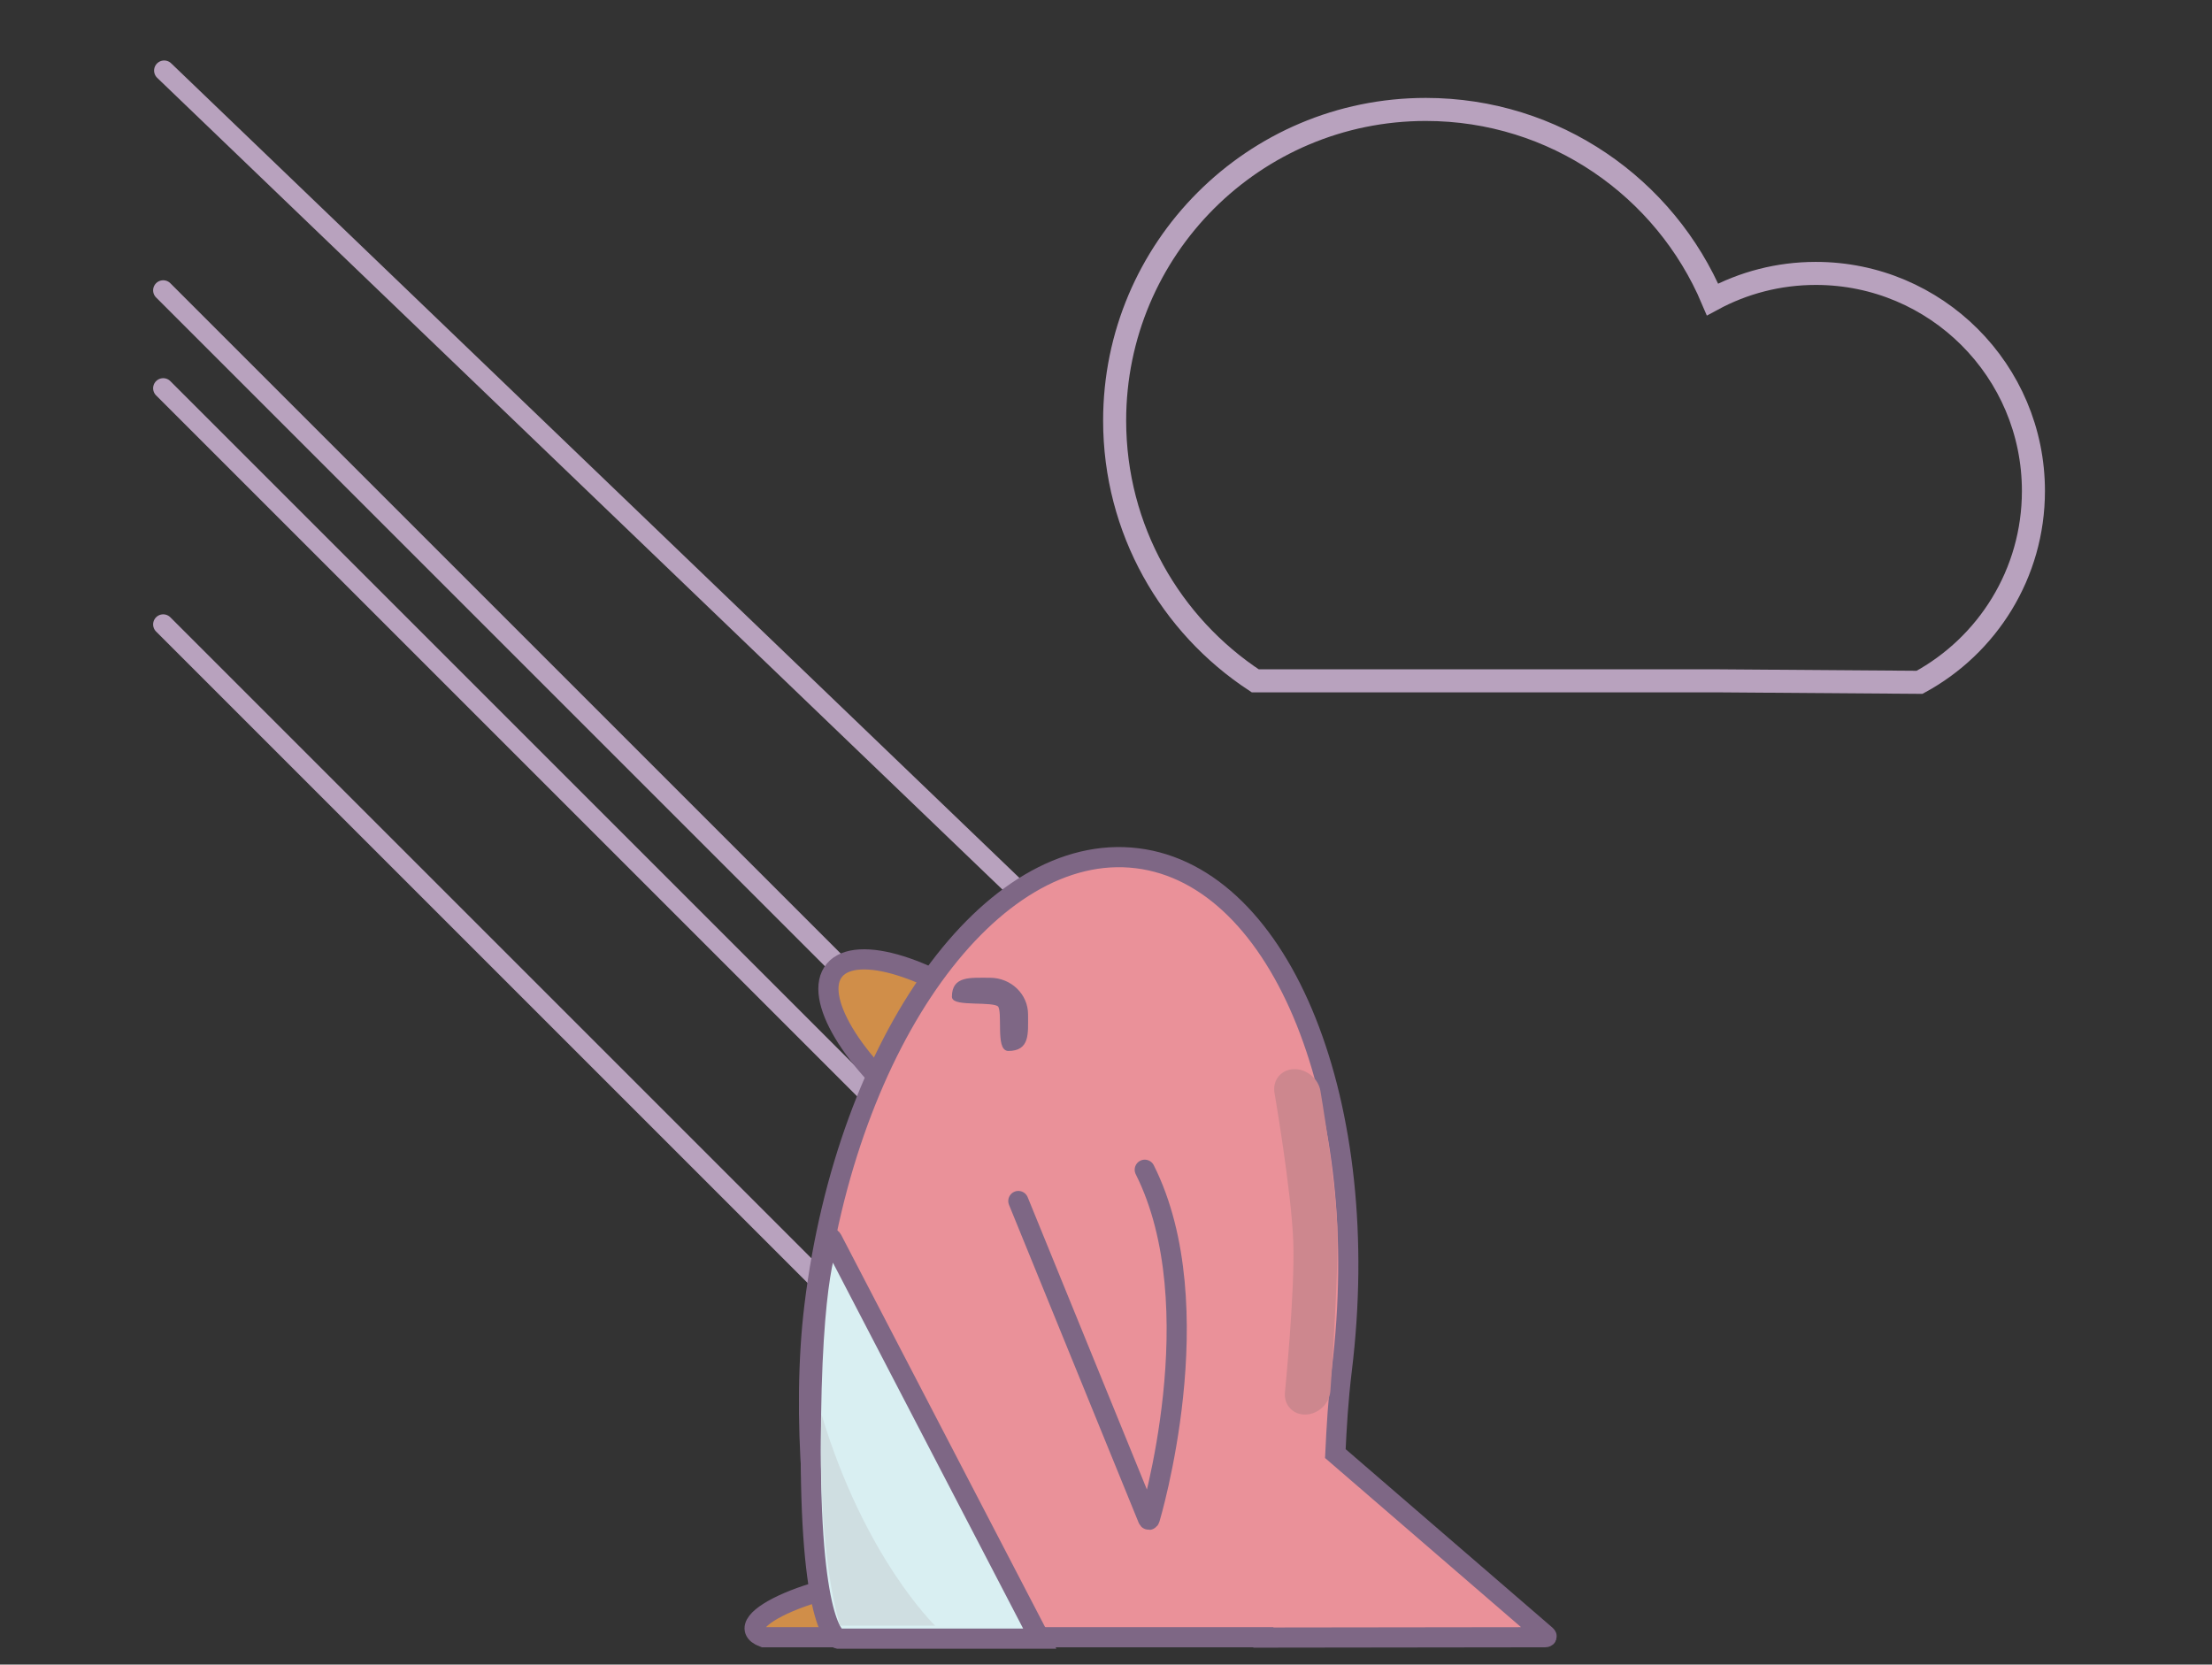 <?xml version="1.0" encoding="UTF-8"?>
<svg width="768px" height="578px" viewBox="0 0 768 578" version="1.1" xmlns="http://www.w3.org/2000/svg" xmlns:xlink="http://www.w3.org/1999/xlink" style="background: #FFFFFF;">
    <rect x="0" y="0" width="768" height="578" fill="#333333" stroke="none"/>
    <!-- Generator: Sketch 43.2 (39069) - http://www.bohemiancoding.com/sketch -->
    <title>803</title>
    <desc>Created with Sketch.</desc>
    <defs></defs>
    <g id="Page-1" stroke="none" stroke-width="1" fill="none" fill-rule="evenodd">
        <g id="803">
            <path d="M57,24.5 L419.979,373.131" id="Line-Copy-14" stroke="#B8A2BE" stroke-width="7" stroke-linecap="round"></path>
            <path d="M56.667,100.819 L384.979,429.131" id="Line-Copy-15" stroke="#B8A2BE" stroke-width="7" stroke-linecap="round"></path>
            <path d="M56.667,216.819 L384.979,545.131" id="Line-Copy-17" stroke="#B8A2BE" stroke-width="7" stroke-linecap="round"></path>
            <path d="M327.618,568.5 C327.618,558.816 321.771,548 316.103,548 C284.49,548 251.606,563.457 265.118,568.5 L327.618,568.5 Z" id="Oval-2-Copy-16" stroke="#7E6785" stroke-width="7" fill="#D08E49"></path>
            <path d="M56.667,134.819 L384.979,463.131" id="Line-Copy-16" stroke="#B8A2BE" stroke-width="7" stroke-linecap="round"></path>
            <path d="M322.933,390.019 C350.031,405.645 377.131,410.114 383.463,400.001 C389.794,389.887 372.96,369.021 345.863,353.395 C318.765,337.768 291.665,333.299 285.333,343.413 C279.001,353.527 295.835,374.393 322.933,390.019 Z" id="Oval-2-Copy-7" stroke="#7E6785" stroke-width="7" fill="#D08E49" transform="translate(334.398, 371.707) rotate(8) translate(-334.398, -371.707) "></path>
            <path d="M438.642,568.5 L290.5,568.5 C282.426,539.242 278.176,490.891 282.782,453.38 C294.08,361.366 344.22,291.805 394.772,298.012 C445.325,304.219 477.147,383.844 465.849,475.858 C464.599,486.04 464.058,495.633 463.628,504.737 L536.747,567.85 C537.161,568.208 537.055,568.501 536.506,568.501 L438.642,568.625 L438.642,568.5 Z" id="Combined-Shape-Copy-3" stroke="#7E6785" stroke-width="7" fill="#EA9199"></path>
            <path d="M394.351,434.186 C394.351,429.768 397.902,425.728 402.286,425.181 C402.286,425.181 433.439,421 449.635,421 C465.831,421 506.404,425.364 506.404,425.364 C510.793,425.818 514.351,429.777 514.351,434.186 L514.351,434.186 C514.351,438.604 510.806,441.721 506.415,441.162 C506.415,441.162 471.723,436.441 454.281,436.441 C436.839,436.441 402.289,441.159 402.289,441.159 C397.905,441.726 394.351,438.595 394.351,434.186 L394.351,434.186 Z" id="Rectangle-3-Copy" fill="#CD878E" transform="translate(454.351, 431.113) rotate(88) translate(-454.351, -431.113) "></path>
            <path d="M350.08,364.432 C357.105,364.432 356.44,358.966 356.44,352.224 C356.44,345.482 350.745,340.016 343.72,340.016 C336.695,340.016 331,339.378 331,346.12 C331,349.104 345.047,347.051 346.9,349.172 C348.753,351.293 346.164,364.432 350.08,364.432 Z" id="Oval-3-Copy-3" stroke="#7E6785" fill="#7E6785"></path>
            <path d="M288.026,430.353 C288.267,429.866 288.67,429.87 288.925,430.361 L361,569 L291,569 C291,569 281.5,567 281.5,503.5 C281.5,440 288.026,430.353 288.026,430.353 Z" id="Path-8-Copy-3" stroke="#7E6785" stroke-width="7" fill="#D9EFF2"></path>
            <path d="M345.877,422.073 L409.343,522.913 C409.638,523.382 409.925,523.323 409.983,522.772 C409.983,522.772 419.017,446.489 387.217,403.761" id="Path-9-Copy-3" stroke="#7E6785" stroke-width="7" stroke-linecap="round" transform="translate(378.523, 463.495) rotate(10) translate(-378.523, -463.495) "></path>
            <path d="M596.446,236.412 L435.818,236.412 C406.415,217.107 387,183.839 387,146.037 C387,86.37 435.37,38 495.037,38 C539.785,38 578.178,65.205 594.581,103.978 C605.251,98.212 617.467,94.938 630.447,94.938 C672.174,94.938 706,128.764 706,170.491 C706,199.178 690.011,224.132 666.459,236.925 L596.446,236.412 Z" id="Combined-Shape-Copy" stroke="#B8A2BE" stroke-width="8"></path>
            <path d="M324.687,564.5 L291.687,564.5 C291.687,564.5 283.687,541 285.187,491 C300.187,541 324.687,564.5 324.687,564.5 Z" id="Path-8-Copy-3" fill="#CFDEE1"></path>
        </g>
    </g>
</svg>